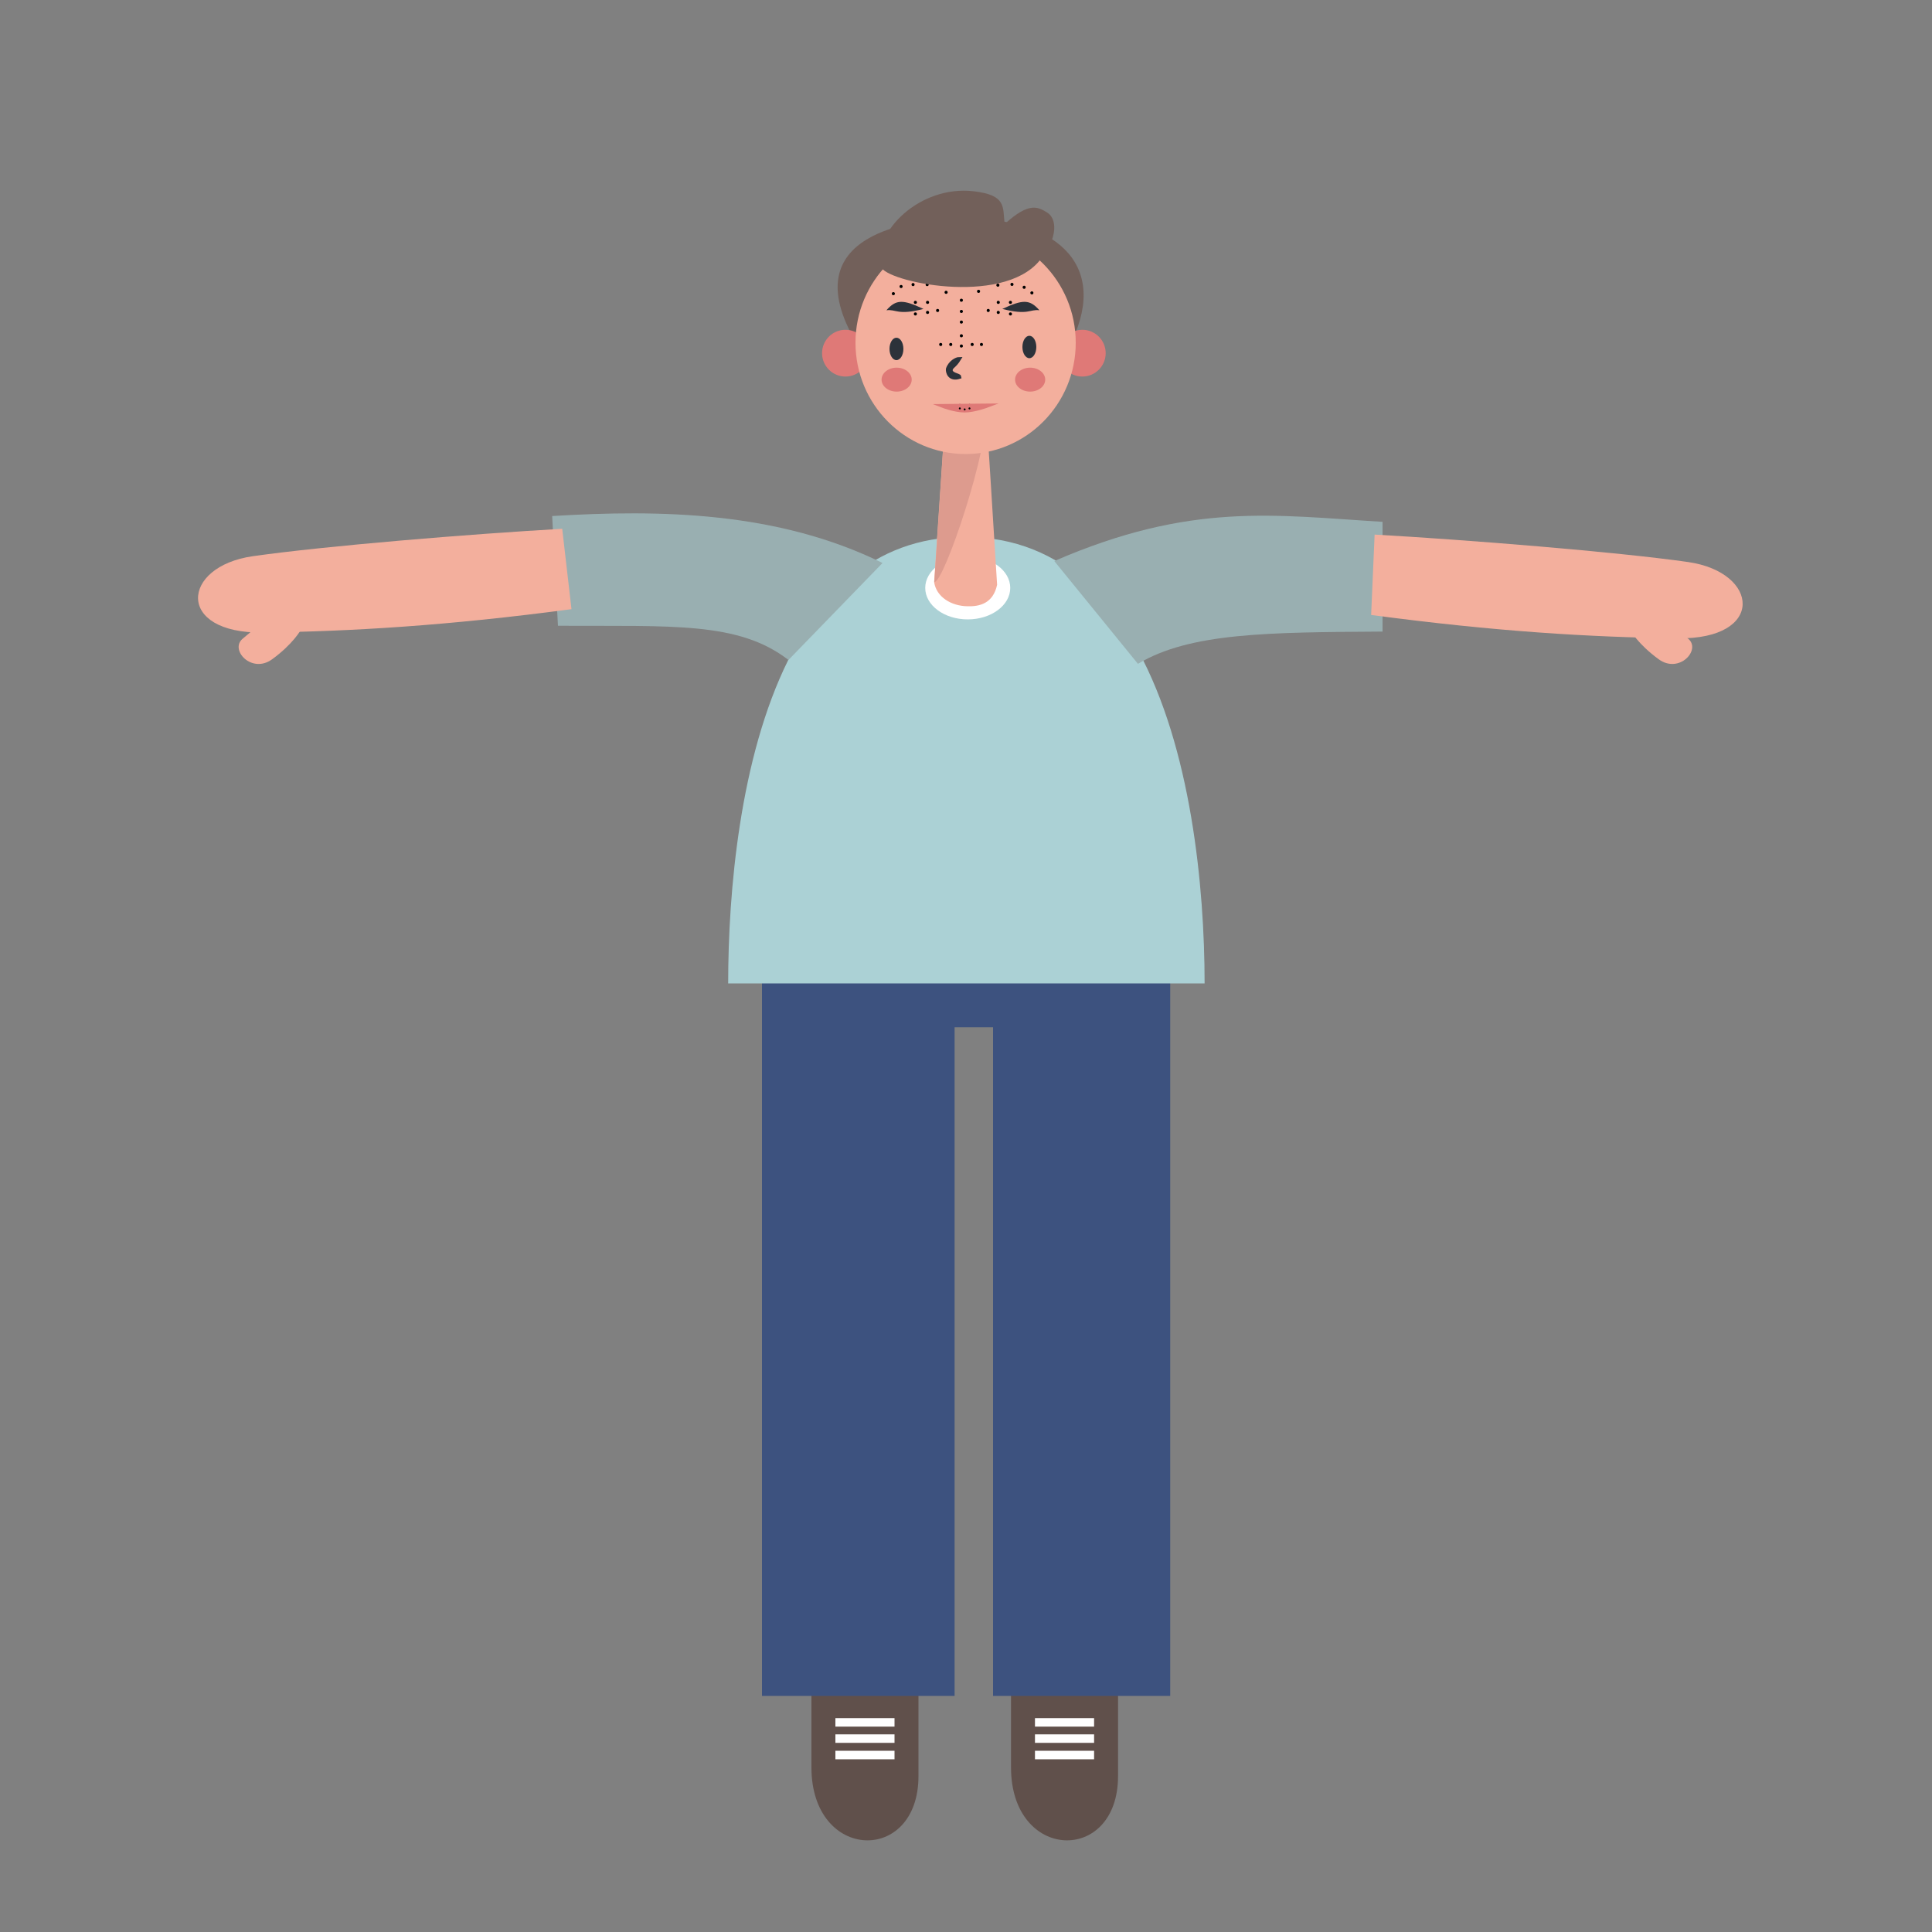 <?xml version="1.0" encoding="UTF-8" standalone="no"?>
<svg
   xmlns:dc="http://purl.org/dc/elements/1.1/"
   xmlns:cc="http://creativecommons.org/ns#"
   xmlns:rdf="http://www.w3.org/1999/02/22-rdf-syntax-ns#"
   xmlns:svg="http://www.w3.org/2000/svg"
   xmlns="http://www.w3.org/2000/svg"
   xmlns:sodipodi="http://sodipodi.sourceforge.net/DTD/sodipodi-0.dtd"
   xmlns:inkscape="http://www.inkscape.org/namespaces/inkscape"
   inkscape:version="1.0 (4035a4fb49, 2020-05-01)"
   sodipodi:docname="boy.svg"
   xml:space="preserve"
   style="enable-background:new 0 0 1000 1000;"
   viewBox="0 0 1000 1000"
   height="1000px"
   width="1000px"
   y="0px"
   x="0px"
   id="Layer_1"
   version="1.1"><rect x="0" y="0" width="1000" height="1000" fill="#808080" stroke="none"/><defs
   id="defs239" /><sodipodi:namedview
   inkscape:current-layer="Layer_1"
   inkscape:window-maximized="1"
   inkscape:window-y="-9"
   inkscape:window-x="-9"
   inkscape:cy="500"
   inkscape:cx="500"
   inkscape:zoom="0.83"
   showgrid="false"
   id="namedview237"
   inkscape:window-height="1001"
   inkscape:window-width="1920"
   inkscape:pageshadow="2"
   inkscape:pageopacity="0"
   guidetolerance="10"
   gridtolerance="10"
   objecttolerance="10"
   borderopacity="1"
   bordercolor="#666666"
   pagecolor="#ffffff" />
<g
   id="illustration">
	<path
   id="path2"
   d="M523.3,868v46.8c0,48.8,55.4,50.3,55.4,4.5v-51.8L523.3,868z"
   style="fill:#60504B;" />
	<rect
   id="rect4"
   height="4.4"
   width="30.6"
   style="fill:#FFFFFF;"
   y="889.3"
   x="535.7" />
	<rect
   id="rect6"
   height="4.4"
   width="30.6"
   style="fill:#FFFFFF;"
   y="897.7"
   x="535.7" />
	<rect
   id="rect8"
   height="4.4"
   width="30.6"
   style="fill:#FFFFFF;"
   y="906.2"
   x="535.7" />
	<path
   id="path10"
   d="M420,868v46.8c0,48.8,55.4,50.3,55.4,4.5v-51.8L420,868z"
   style="fill:#60504B;" />
	<path
   id="path12"
   d="M394.4,493.8c0,66.4,0,148.9,0,228.2c0,55.8,0,110,0,155.8c56.6,0,58.8,0,99.7,0   c0-46.8,0-101.4,0-154.5c0-75.9,0-148.8,0-191.6c5.9,0,14.5,0,19.9,0c0,41.3,0,115.8,0,191.6c0,54.9,0,110.4,0,154.5   c45,0,34.6,0,91.7,0c0-43,0-97.5,0-154.5c0-79.5,0-164,0-229.5H394.4z"
   style="fill:#3D527F;" />
	<rect
   id="rect14"
   height="4.4"
   width="30.6"
   style="fill:#FFFFFF;"
   y="889.3"
   x="432.4" />
	<rect
   id="rect16"
   height="4.4"
   width="30.6"
   style="fill:#FFFFFF;"
   y="897.7"
   x="432.4" />
	<rect
   id="rect18"
   height="4.4"
   width="30.6"
   style="fill:#FFFFFF;"
   y="906.2"
   x="432.4" />
	<path
   id="path20"
   d="M376.9,509c0-47.3,6-116.9,31.1-167.4c8.4-16.8,18.9-31.5,32-42.5c15.7-13.2,35.3-21.2,59.4-21.2   c26.1,0,46.9,9.2,63.4,24.3c10.3,9.4,19,21.2,26.2,34.4c27.5,50.4,34.5,122.5,34.5,172.4L376.9,509L376.9,509z"
   style="fill:#ABD1D5;" />
	<line
   id="line22"
   y2="509.6"
   x2="384"
   y1="509.6"
   x1="616.8"
   style="fill:none;" />
	<ellipse
   id="ellipse24"
   ry="16.3"
   rx="22"
   cy="304.3"
   cx="500.9"
   style="fill:#FFFFFF;" />
	<path
   id="path26"
   d="M843.8,326.2l17-6.8c0,0,6.1,5.5,13,11.2s-4.7,18.4-15.3,10.6C847.8,333.4,843.8,326.2,843.8,326.2z   "
   style="fill:#F3AF9D;" />
	<path
   id="path28"
   d="M285.8,267.1l3,56.8c58.9,0.3,93.5-2.3,119.3,17.7l48.7-50.2C402.5,264.7,341.8,263.7,285.8,267.1z"
   style="fill:#99AFB1;" />
	<path
   id="path30"
   d="M545.7,290.4l43.3,53.2c27-16.2,67.7-16.3,126.6-16.7v-56.8C659.6,266.7,616.4,259.7,545.7,290.4z"
   style="fill:#99AFB1;" />
	<path
   id="path32"
   d="M291,273.7c-47.7,2.7-123.1,8.9-160.2,14.2c-37.1,5.3-40.1,40.1,5.3,39.5s95.2-3.5,159.7-12.1   L291,273.7z"
   style="fill:#F3AF9D;" />
	<path
   id="path34"
   d="M155.6,326.2l-17-6.8c0,0-6.1,5.5-13,11.2c-6.9,5.7,4.7,18.4,15.3,10.6   C151.6,333.4,155.6,326.2,155.6,326.2z"
   style="fill:#F3AF9D;" />
	<path
   id="path36"
   d="M709.7,318.3c64.5,8.6,113.3,11.5,158.7,12.1s42.4-34.2,5.3-39.5c-37.1-5.3-114.5-11.5-162.2-14.2   L709.7,318.3z"
   style="fill:#F3AF9D;" />
	<path
   id="path38"
   d="M489.5,211.9h20.9c0,0,4.3,67.3,5.7,90.8c-2.1,9.7-9.1,11.3-15.5,11.1c-8.2-0.2-15.9-4.7-17.1-12.5   L489.5,211.9z"
   style="fill:#F3AF9D;" />
	<path
   id="path40"
   d="M489.5,211.9h20.9c1.9,19-21.6,89.4-26.8,89.4L489.5,211.9z"
   style="fill:#DD9B8E;" />
	<path
   id="path42"
   d="M499,113c-27,0-89,8-56,64c24.8,42.1,88,44,110,3S549,113,499,113z"
   style="fill:#72605A;" />
	<circle
   id="circle44"
   r="12.1"
   cy="182.8"
   cx="560.2"
   style="fill:#DF7977;" />
	<circle
   id="circle46"
   r="12.1"
   cy="182.8"
   cx="437.6"
   style="fill:#DF7977;" />
	<ellipse
   id="ellipse48"
   ry="57.6"
   rx="57"
   cy="177.4"
   cx="499.8"
   style="fill:#F3AF9D;" />
	<g
   id="g60">
		<path
   d="M487.5,209.6c0.3,0,0.5,0.3,0.5,0.5s-0.3,0.5-0.5,0.5c-0.3,0-0.5-0.3-0.5-0.5    S487.3,209.6,487.5,209.6z"
   id="rightMiddleLip_2_" />
		<circle
   r="0.5"
   cy="209.9"
   cx="499.3"
   id="upperLipBottomMid_1_" />
		<circle
   r="0.5"
   cy="209.6"
   cx="496.8"
   id="rightUpperLipBottom1_1_" />
		<path
   d="M511.1,209.6c0.3,0,0.5,0.3,0.5,0.5s-0.3,0.5-0.5,0.5s-0.5-0.3-0.5-0.5S510.8,209.6,511.1,209.6z"
   id="leftMiddleLip_2_" />
		<circle
   r="0.5"
   cy="209.6"
   cx="501.8"
   id="leftUpperLipBottom1_1_" />
		<path
   id="path55"
   d="M488,210.1c0,0,7.7-0.1,11.3-0.1    s11.9-0.1,11.9-0.1s-6.9,2.6-11.9,2.6C494.2,212.5,488,210.1,488,210.1z"
   style="fill:#DF7977;stroke:#DF7977;stroke-width:2;stroke-miterlimit:10;" />
		<circle
   r="0.5"
   cy="211.9"
   cx="499.3"
   id="lowerLipTopMid_2_" />
		<circle
   r="0.5"
   cy="211.4"
   cx="496.8"
   id="rightLowerLipTop0_2_" />
		<circle
   r="0.5"
   cy="211.4"
   cx="501.8"
   id="leftLowerLipTop0_2_" />
	</g>
	<g
   id="g72">
		<ellipse
   id="ellipse62"
   ry="6.2"
   rx="7.8"
   cy="196.5"
   cx="464.1"
   style="fill:#DF7977;" />
		<ellipse
   id="ellipse64"
   ry="5.8"
   rx="3.6"
   cy="180.6"
   cx="464"
   style="fill:#2C323A;" />
		<circle
   r="0.8"
   cy="160.2"
   cx="468.6"
   id="rightEye0_1_" />
		<circle
   r="0.8"
   cy="156.5"
   cx="473.8"
   id="rightEye1_1_" />
		<circle
   r="0.8"
   cy="162.5"
   cx="473.8"
   id="rightEye5_1_" />
		<circle
   r="0.8"
   cy="156.5"
   cx="480.1"
   id="rightEye2_1_" />
		<circle
   r="0.8"
   cy="160.7"
   cx="485.3"
   id="rightEye3_1_" />
		<circle
   r="0.8"
   cy="161.7"
   cx="480.1"
   id="rightEye4_1_" />
	</g>
	<g
   id="g84">
		<ellipse
   id="ellipse74"
   ry="5.8"
   rx="3.6"
   cy="179.6"
   cx="532.8"
   style="fill:#2C323A;" />
		<ellipse
   id="ellipse76"
   ry="6.2"
   rx="7.8"
   cy="196.5"
   cx="533.2"
   style="fill:#DF7977;" />
		<circle
   r="0.8"
   cy="160.2"
   cx="528.2"
   id="leftEye0_1_" />
		<circle
   r="0.8"
   cy="156.5"
   cx="523"
   id="leftEye1_1_" />
		<circle
   r="0.8"
   cy="162.5"
   cx="523"
   id="leftEye5_1_" />
		<circle
   r="0.8"
   cy="156.5"
   cx="516.7"
   id="leftEye2_1_" />
		<circle
   r="0.8"
   cy="160.7"
   cx="511.5"
   id="leftEye3_1_" />
		<circle
   r="0.8"
   cy="161.7"
   cx="516.7"
   id="leftEye4_1_" />
	</g>
	<g
   id="g93">
		<path
   id="path86"
   d="M518.8,159.9c10.7-5,14.2-5,19.2,0.7C533,159.9,532.3,163.4,518.8,159.9z"
   style="fill:#2C323A;" />
		<circle
   r="0.8"
   cy="148.7"
   cx="530.1"
   id="leftBrow1_1_" />
		<circle
   r="0.8"
   cy="150.8"
   cx="506.5"
   id="leftBrow4_1_" />
		<circle
   r="0.8"
   cy="147.6"
   cx="516.5"
   id="leftBrow3_1_" />
		<circle
   r="0.8"
   cy="151.6"
   cx="534.1"
   id="leftBrow0_1_" />
		<circle
   r="0.8"
   cy="147.2"
   cx="523.8"
   id="leftBrow2_1_" />
	</g>
	<g
   id="g102">
		<path
   id="path95"
   d="M478,159.9c-10.7-5-14.2-5-19.2,0.7C463.8,159.9,464.5,163.4,478,159.9z"
   style="fill:#2C323A;" />
		<circle
   r="0.8"
   cy="148.3"
   cx="466.4"
   id="rightBrow1_1_" />
		<circle
   r="0.8"
   cy="151.3"
   cx="489.7"
   id="rightBrow4_1_" />
		<circle
   r="0.8"
   cy="147.3"
   cx="479.9"
   id="rightBrow3_1_" />
		<circle
   r="0.8"
   cy="152"
   cx="462.4"
   id="rightBrow0_1_" />
		<circle
   r="0.8"
   cy="147.3"
   cx="472.6"
   id="rightBrow2_1_" />
	</g>
	<path
   id="path104"
   d="M456,138c1.9,7.7,62.3,20.7,82-3c10-12,9-22,4-25c-4.4-2.6-9-6-22,6c-1-9,1-15-16-17   C476.2,95.7,451.6,120,456,138z"
   style="fill:#72605A;" />
	<g
   id="g117">
		<path
   id="path106"
   d="M496.4,185.8c-1.2,0-4.6,1.6-5.8,5.2    c-0.2,1.2,0.6,5.8,6,4.1c-0.1-1-4.7-1.1-4.5-3.7C492.4,189.6,494.1,189.6,496.4,185.8z"
   style="fill:#2C323A;stroke:#2C323A;stroke-width:2;stroke-miterlimit:10;" />
		<circle
   r="0.8"
   cy="161.2"
   cx="497.6"
   id="nose1_1_" />
		<circle
   r="0.8"
   cy="155.4"
   cx="497.6"
   id="nose0_1_" />
		<circle
   r="0.8"
   cy="173.8"
   cx="497.6"
   id="nose3_1_" />
		<circle
   r="0.8"
   cy="178.3"
   cx="486.9"
   id="rightNose0_1_" />
		<circle
   r="0.8"
   cy="178.3"
   cx="492.1"
   id="rightNose1_1_" />
		<circle
   r="0.8"
   cy="166.7"
   cx="497.6"
   id="nose2_1_" />
		<circle
   r="0.8"
   cy="179.1"
   cx="497.6"
   id="nose4_1_" />
		<circle
   r="0.8"
   cy="178.3"
   cx="508"
   id="leftNose0_1_" />
		<circle
   r="0.8"
   cy="178.3"
   cx="503.2"
   id="leftNose1_1_" />
	</g>
</g>

</svg>
